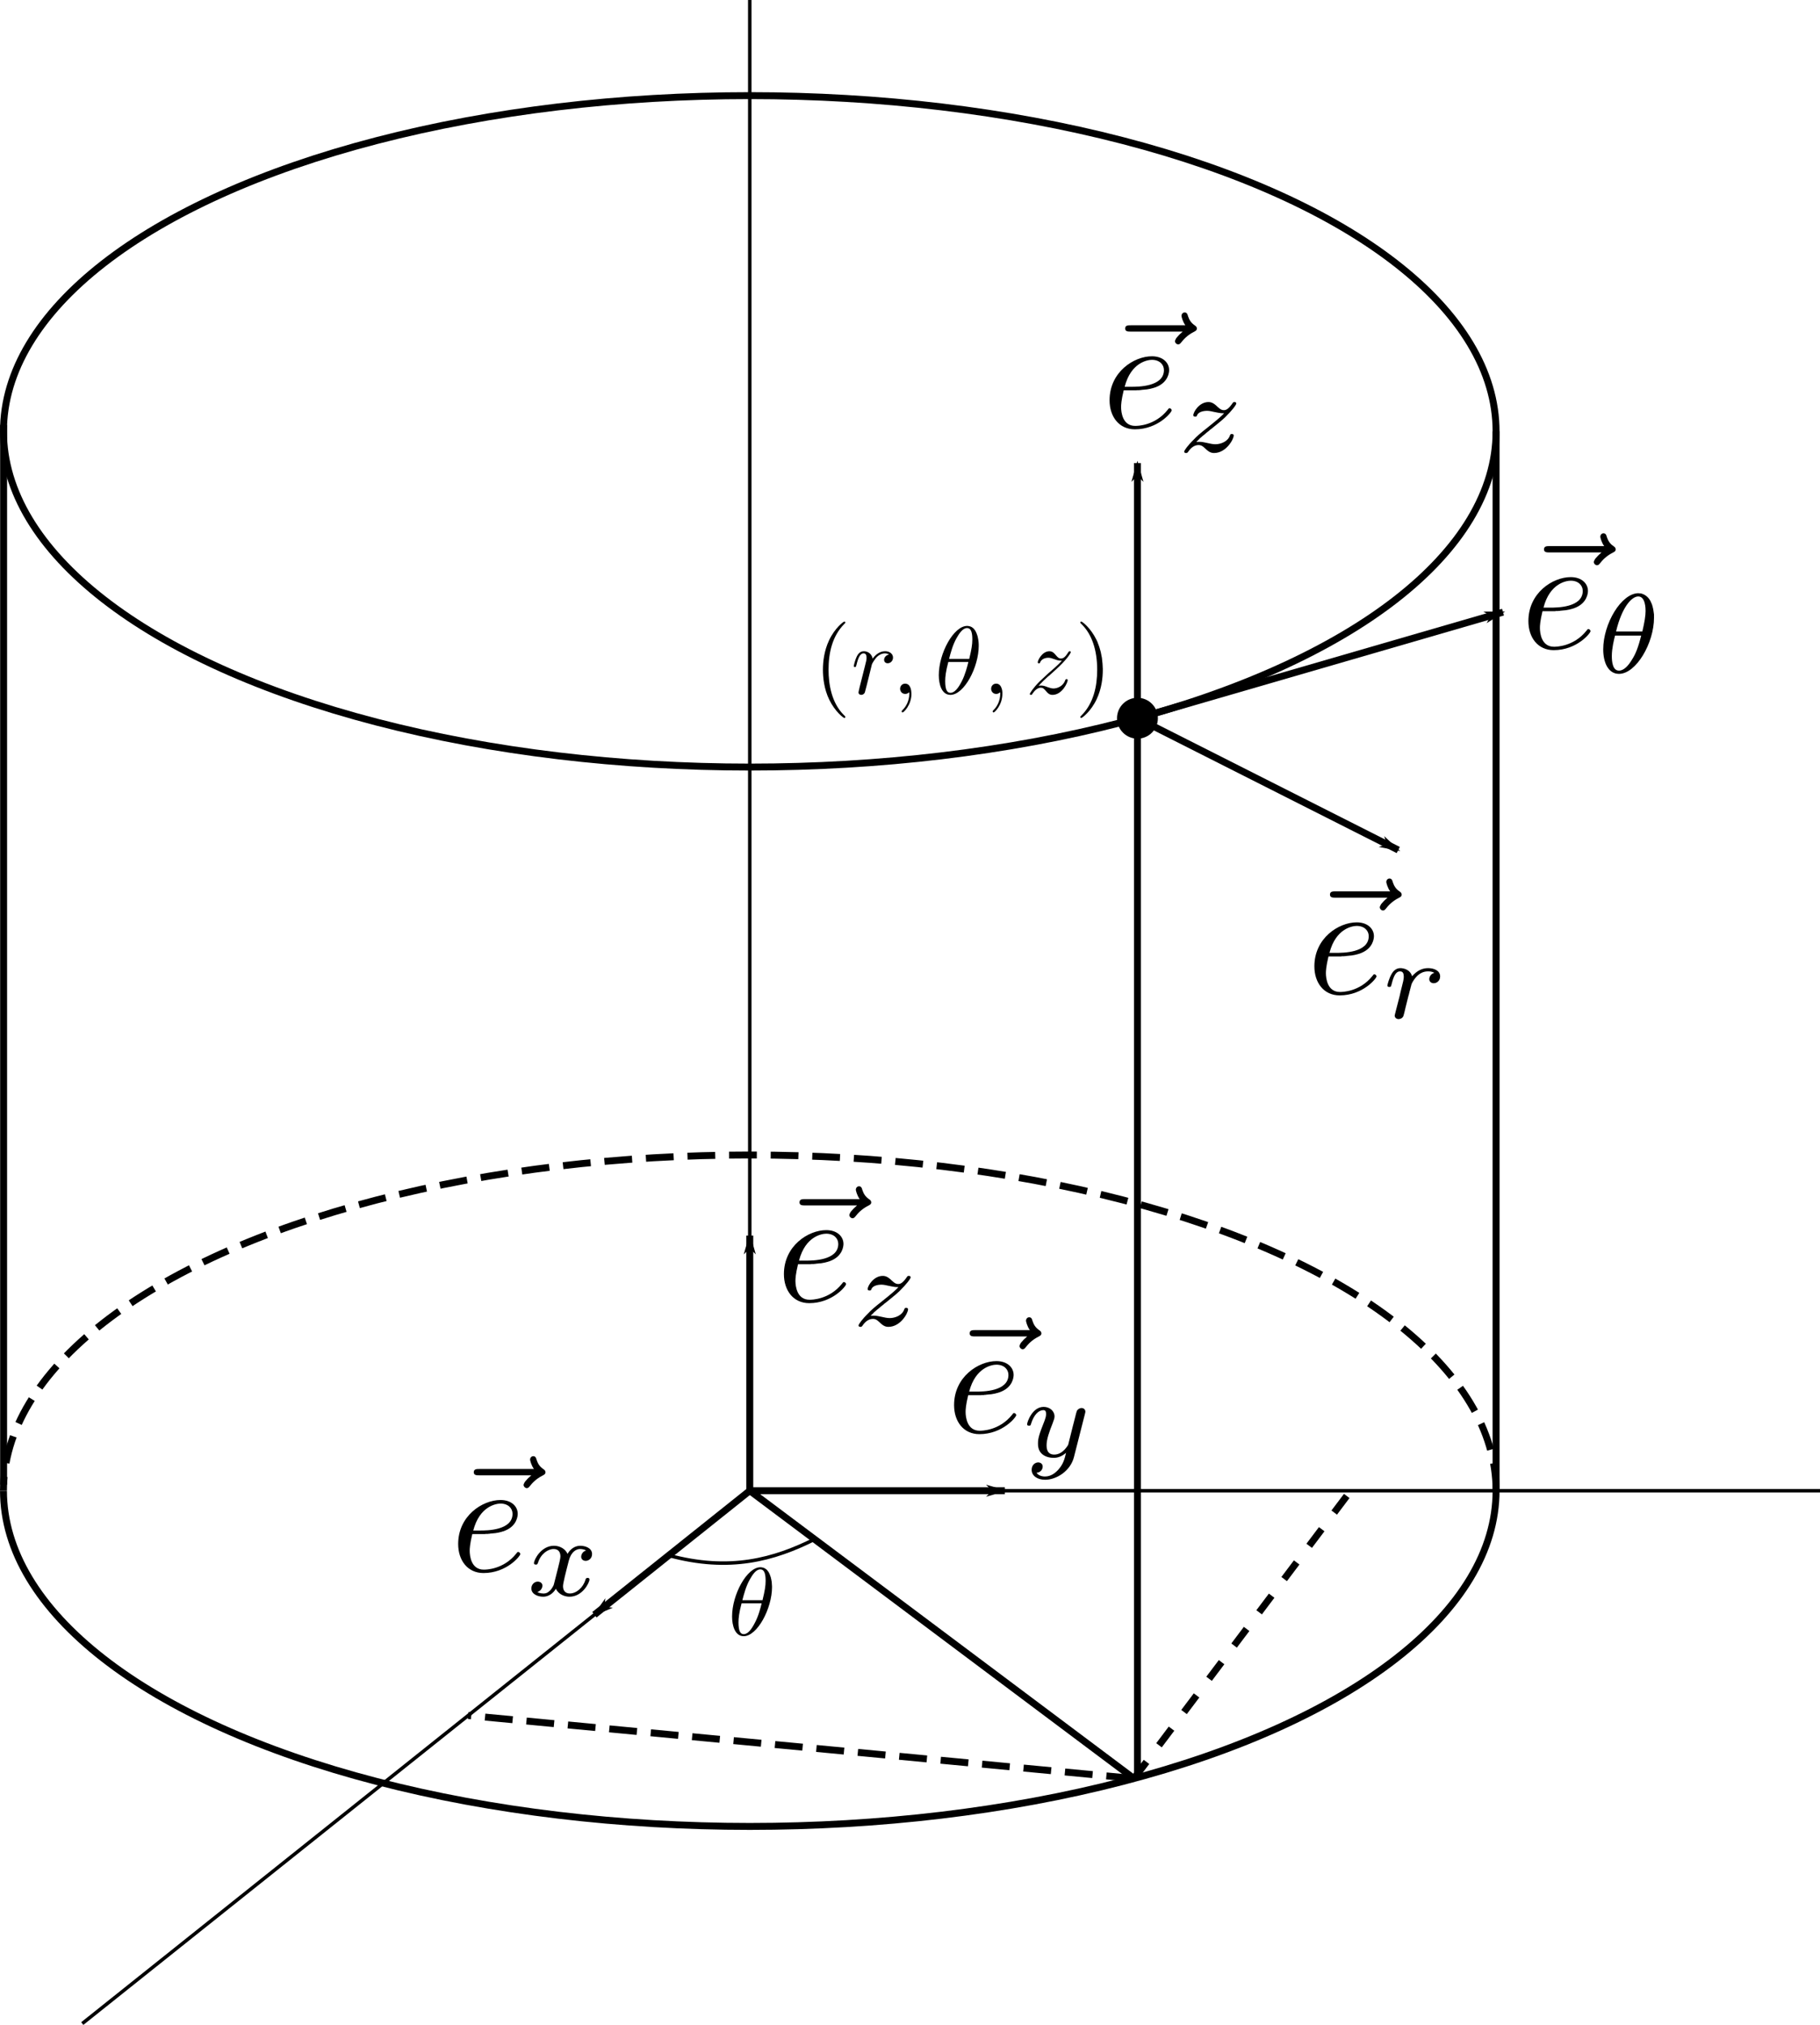 <?xml version="1.0" encoding="UTF-8" standalone="no"?>
<!-- Created with Inkscape (http://www.inkscape.org/) -->

<svg
   xmlns:ns0="http://www.iki.fi/pav/software/textext/"
   xmlns:dc="http://purl.org/dc/elements/1.1/"
   xmlns:cc="http://creativecommons.org/ns#"
   xmlns:rdf="http://www.w3.org/1999/02/22-rdf-syntax-ns#"
   xmlns:svg="http://www.w3.org/2000/svg"
   xmlns="http://www.w3.org/2000/svg"
   xmlns:sodipodi="http://sodipodi.sourceforge.net/DTD/sodipodi-0.dtd"
   xmlns:inkscape="http://www.inkscape.org/namespaces/inkscape"
   width="74.071mm"
   height="82.393mm"
   viewBox="0 0 262.455 291.944"
   id="svg2"
   version="1.1"
   inkscape:version="0.91 r13725"
   sodipodi:docname="cylindrical_coordinates.svg">
  <sodipodi:namedview
     id="base"
     pagecolor="#ffffff"
     bordercolor="#666666"
     borderopacity="1.0"
     inkscape:pageopacity="0.0"
     inkscape:pageshadow="2"
     inkscape:zoom="1.7330239"
     inkscape:cx="317.04969"
     inkscape:cy="150.13155"
     inkscape:document-units="px"
     inkscape:current-layer="layer1"
     showgrid="false"
     inkscape:snap-bbox="true"
     inkscape:bbox-paths="true"
     inkscape:snap-bbox-edge-midpoints="true"
     inkscape:bbox-nodes="true"
     inkscape:snap-bbox-midpoints="true"
     inkscape:object-paths="true"
     inkscape:object-nodes="true"
     inkscape:snap-intersection-paths="true"
     showguides="true"
     inkscape:guide-bbox="true"
     inkscape:snap-object-midpoints="true"
     inkscape:window-width="2560"
     inkscape:window-height="1396"
     inkscape:window-x="0"
     inkscape:window-y="0"
     inkscape:window-maximized="1"
     fit-margin-top="0"
     fit-margin-left="0"
     fit-margin-right="0"
     fit-margin-bottom="0">
    <sodipodi:guide
       position="-0.5,219.236"
       orientation="1,0"
       id="guide4238" />
    <sodipodi:guide
       position="216.743,180.35"
       orientation="1,0"
       id="guide4240" />
  </sodipodi:namedview>
  <defs
     id="defs4">
    <marker
       inkscape:stockid="Arrow1Lend"
       orient="auto"
       refY="0"
       refX="0"
       id="marker4625"
       style="overflow:visible"
       inkscape:isstock="true">
      <path
         id="path4627"
         d="M 0,0 5,-5 -12.5,0 5,5 0,0 Z"
         style="fill:#000000;fill-opacity:1;fill-rule:evenodd;stroke:#000000;stroke-width:1pt;stroke-opacity:1"
         transform="matrix(-0.8,0,0,-0.8,-10,0)"
         inkscape:connector-curvature="0" />
    </marker>
    <marker
       inkscape:stockid="Arrow1Lend"
       orient="auto"
       refY="0"
       refX="0"
       id="marker4595"
       style="overflow:visible"
       inkscape:isstock="true">
      <path
         id="path4597"
         d="M 0,0 5,-5 -12.5,0 5,5 0,0 Z"
         style="fill:#000000;fill-opacity:1;fill-rule:evenodd;stroke:#000000;stroke-width:1pt;stroke-opacity:1"
         transform="matrix(-0.8,0,0,-0.8,-10,0)"
         inkscape:connector-curvature="0" />
    </marker>
    <marker
       inkscape:stockid="Arrow1Lend"
       orient="auto"
       refY="0"
       refX="0"
       id="Arrow1Lend"
       style="overflow:visible"
       inkscape:isstock="true">
      <path
         id="path4320"
         d="M 0,0 5,-5 -12.5,0 5,5 0,0 Z"
         style="fill:#000000;fill-opacity:1;fill-rule:evenodd;stroke:#000000;stroke-width:1pt;stroke-opacity:1"
         transform="matrix(-0.8,0,0,-0.8,-10,0)"
         inkscape:connector-curvature="0" />
    </marker>
    <clipPath
       clipPathUnits="userSpaceOnUse"
       id="clipPath4278">
      <rect
         style="opacity:1;fill:#000000;fill-opacity:1;stroke:#000000;stroke-width:2;stroke-linecap:butt;stroke-miterlimit:4;stroke-dasharray:none;stroke-dashoffset:0;stroke-opacity:1"
         id="rect4280"
         width="277.503"
         height="98.774"
         x="462.935"
         y="864.875" />
    </clipPath>
    <clipPath
       clipPathUnits="userSpaceOnUse"
       id="clipPath4297">
      <rect
         style="opacity:1;fill:none;fill-opacity:1;stroke:#000000;stroke-width:2;stroke-linecap:butt;stroke-miterlimit:4;stroke-dasharray:none;stroke-dashoffset:0;stroke-opacity:1"
         id="rect4299"
         width="277.503"
         height="98.774"
         x="460.065"
         y="963.664" />
    </clipPath>
    <marker
       inkscape:stockid="Arrow1Lend"
       orient="auto"
       refY="0"
       refX="0"
       id="marker4625-4"
       style="overflow:visible"
       inkscape:isstock="true">
      <path
         inkscape:connector-curvature="0"
         id="path4627-0"
         d="M 0,0 5,-5 -12.5,0 5,5 0,0 Z"
         style="fill:#000000;fill-opacity:1;fill-rule:evenodd;stroke:#000000;stroke-width:1pt;stroke-opacity:1"
         transform="matrix(-0.8,0,0,-0.8,-10,0)" />
    </marker>
    <marker
       inkscape:stockid="Arrow1Lend"
       orient="auto"
       refY="0"
       refX="0"
       id="marker4625-4-8"
       style="overflow:visible"
       inkscape:isstock="true">
      <path
         inkscape:connector-curvature="0"
         id="path4627-0-8"
         d="M 0,0 5,-5 -12.5,0 5,5 0,0 Z"
         style="fill:#000000;fill-opacity:1;fill-rule:evenodd;stroke:#000000;stroke-width:1pt;stroke-opacity:1"
         transform="matrix(-0.8,0,0,-0.8,-10,0)" />
    </marker>
    <marker
       inkscape:stockid="Arrow1Lend"
       orient="auto"
       refY="0"
       refX="0"
       id="marker4625-4-6"
       style="overflow:visible"
       inkscape:isstock="true">
      <path
         inkscape:connector-curvature="0"
         id="path4627-0-89"
         d="M 0,0 5,-5 -12.5,0 5,5 0,0 Z"
         style="fill:#000000;fill-opacity:1;fill-rule:evenodd;stroke:#000000;stroke-width:1pt;stroke-opacity:1"
         transform="matrix(-0.8,0,0,-0.8,-10,0)" />
    </marker>
  </defs>
  <g
     inkscape:label="Layer 1"
     inkscape:groupmode="layer"
     id="layer1"
     transform="translate(-490.695,-748.724)">
    <ellipse
       style="opacity:1;fill:none;fill-opacity:1;stroke:#000000;stroke-width:1;stroke-linecap:butt;stroke-miterlimit:4;stroke-dasharray:none;stroke-dashoffset:0;stroke-opacity:1"
       id="path4221"
       cx="598.817"
       cy="810.915"
       rx="107.621"
       ry="48.403" />
    <ellipse
       style="opacity:1;fill:none;fill-opacity:1;stroke:#000000;stroke-width:1;stroke-linecap:butt;stroke-miterlimit:4;stroke-dasharray:none;stroke-dashoffset:0;stroke-opacity:1"
       id="path4221-0"
       cx="598.817"
       cy="963.649"
       rx="107.621"
       ry="48.403"
       clip-path="url(#clipPath4297)" />
    <path
       style="fill:none;fill-rule:evenodd;stroke:#000000;stroke-width:1px;stroke-linecap:butt;stroke-linejoin:miter;stroke-opacity:1"
       d="m 491.215,809.985 0,152.782"
       id="path4242"
       inkscape:connector-curvature="0" />
    <path
       style="fill:none;fill-rule:evenodd;stroke:#000000;stroke-width:1px;stroke-linecap:butt;stroke-linejoin:miter;stroke-opacity:1"
       d="m 706.438,810.915 0,152.734"
       id="path4244"
       inkscape:connector-curvature="0" />
    <ellipse
       style="opacity:1;fill:none;fill-opacity:1;stroke:#000000;stroke-width:1;stroke-linecap:butt;stroke-miterlimit:4;stroke-dasharray:4, 2;stroke-dashoffset:0;stroke-opacity:1"
       id="path4221-0-1"
       cx="598.817"
       cy="963.649"
       rx="107.621"
       ry="48.403"
       clip-path="url(#clipPath4278)" />
    <path
       style="fill:none;fill-rule:evenodd;stroke:#000000;stroke-width:0.5;stroke-linecap:butt;stroke-linejoin:miter;stroke-miterlimit:4;stroke-dasharray:none;stroke-opacity:1"
       d="m 598.817,963.649 154.334,0"
       id="path4305"
       inkscape:connector-curvature="0" />
    <path
       style="fill:none;fill-rule:evenodd;stroke:#000000;stroke-width:0.5;stroke-linecap:butt;stroke-linejoin:miter;stroke-miterlimit:4;stroke-dasharray:none;stroke-opacity:1"
       d="m 598.817,963.649 0,-214.925"
       id="path4307"
       inkscape:connector-curvature="0" />
    <path
       style="fill:none;fill-rule:evenodd;stroke:#000000;stroke-width:0.5;stroke-linecap:butt;stroke-linejoin:miter;stroke-miterlimit:4;stroke-dasharray:none;stroke-opacity:1"
       d="m 598.817,963.649 -96.259,76.824"
       id="path4309"
       inkscape:connector-curvature="0" />
    <path
       style="fill:none;fill-rule:evenodd;stroke:#000000;stroke-width:1px;stroke-linecap:butt;stroke-linejoin:miter;stroke-opacity:1;marker-end:url(#Arrow1Lend)"
       d="m 654.722,852.275 37.61,19.002"
       id="path4311"
       inkscape:connector-curvature="0" />
    <path
       style="fill:none;fill-rule:evenodd;stroke:#000000;stroke-width:1px;stroke-linecap:butt;stroke-linejoin:miter;stroke-opacity:1;marker-end:url(#marker4595)"
       d="M 654.722,852.275 707.438,836.98"
       id="path4593"
       inkscape:connector-curvature="0"
       sodipodi:nodetypes="cc" />
    <path
       style="fill:none;fill-rule:evenodd;stroke:#000000;stroke-width:1px;stroke-linecap:butt;stroke-linejoin:miter;stroke-opacity:1;marker-end:url(#marker4625)"
       d="m 654.722,852.275 0,-36.787"
       id="path4623"
       inkscape:connector-curvature="0" />
    <path
       style="fill:none;fill-rule:evenodd;stroke:#000000;stroke-width:1px;stroke-linecap:butt;stroke-linejoin:miter;stroke-opacity:1"
       d="m 598.817,963.649 55.405,41.496"
       id="path4659"
       inkscape:connector-curvature="0" />
    <path
       style="fill:none;fill-rule:evenodd;stroke:#000000;stroke-width:1px;stroke-linecap:butt;stroke-linejoin:miter;stroke-opacity:1"
       d="m 654.725,1005.008 0,-152.734"
       id="path4661"
       inkscape:connector-curvature="0" />
    <path
       style="fill:none;fill-rule:evenodd;stroke:#000000;stroke-width:1;stroke-linecap:butt;stroke-linejoin:miter;stroke-miterlimit:4;stroke-dasharray:4, 2;stroke-dashoffset:0;stroke-opacity:1"
       d="m 654.222,1005.144 -96.014,-9.086"
       id="path4663"
       inkscape:connector-curvature="0" />
    <path
       style="fill:none;fill-rule:evenodd;stroke:#000000;stroke-width:1;stroke-linecap:butt;stroke-linejoin:miter;stroke-miterlimit:4;stroke-dasharray:3, 3;stroke-dashoffset:0;stroke-opacity:1"
       d="m 654.221,1005.144 31.251,-41.495"
       id="path4665"
       inkscape:connector-curvature="0" />
    <g
       style="font-style:normal;font-variant:normal;font-weight:normal;font-stretch:normal;letter-spacing:normal;word-spacing:normal;text-anchor:start;fill:none;fill-opacity:1;fill-rule:evenodd;stroke:#000000;stroke-linecap:butt;stroke-linejoin:miter;stroke-miterlimit:10.433;stroke-dasharray:none;stroke-dashoffset:0;stroke-opacity:1"
       id="content"
       transform="matrix(2.34,0,0,-2.34,187.174,2496.887)"
       xml:space="preserve"
       stroke-miterlimit="10.433"
       font-style="normal"
       font-variant="normal"
       font-weight="normal"
       font-stretch="normal"
       font-size-adjust="none"
       letter-spacing="normal"
       word-spacing="normal"
       ns0:text="\\(\n\\vec{e}_\\theta\n\\)"
       ns0:preamble="/data/settings/inkscape/textext_preamble.tex"><path
         style="fill:#000000;stroke-width:0"
         inkscape:connector-curvature="0"
         d="m 228.4,713.04 -0.01,-0.02 -0.02,-0.01 -0.01,-0.01 -0.02,-0.02 -0.01,-0.01 -0.02,-0.02 -0.02,-0.02 -0.02,-0.01 -0.02,-0.02 -0.02,-0.02 -0.04,-0.04 -0.04,-0.04 -0.03,-0.04 -0.02,-0.02 -0.02,-0.02 -0.02,-0.02 -0.01,-0.02 -0.02,-0.02 -0.02,-0.02 -0.01,-0.02 -0.01,-0.02 -0.01,-0.02 -0.01,-0.02 -0.01,-0.02 -0.01,-0.02 -0.01,-0.02 0,-0.02 -0.01,-0.01 0,-0.02 c 0,-0.1 0.1,-0.2 0.2,-0.2 0.09,0 0.14,0.07 0.19,0.13 0.12,0.15 0.35,0.43 0.79,0.65 0.07,0.04 0.17,0.08 0.17,0.2 0,0.1 -0.07,0.15 -0.14,0.2 -0.22,0.15 -0.33,0.33 -0.41,0.57 -0.02,0.09 -0.06,0.22 -0.2,0.22 -0.14,0 -0.2,-0.13 -0.2,-0.21 0,-0.05 0.08,-0.37 0.24,-0.58 l -3.36,0 c -0.17,0 -0.35,0 -0.35,-0.2 0,-0.19 0.18,-0.19 0.35,-0.19 z"
         id="path4930" /><path
         style="fill:#000000;stroke-width:0"
         inkscape:connector-curvature="0"
         d="m 225.3,709.42 0.03,0 0.03,0 0.03,0 0.04,0 0.04,0 0.04,0 0.04,0 0.04,0.01 0.05,0 0.04,0 0.05,0 0.05,0.01 0.05,0 0.05,0.01 0.11,0.01 0.1,0.01 0.11,0.01 0.11,0.02 0.11,0.02 0.11,0.03 0.05,0.01 0.05,0.02 0.05,0.01 0.05,0.02 0.05,0.02 0.05,0.02 c 0.69,0.3 0.74,0.88 0.74,1.02 0,0.44 -0.37,0.85 -1.06,0.85 l 0,-0.22 c 0.47,0 0.74,-0.29 0.74,-0.63 0,-1.03 -1.6,-1.03 -2.01,-1.03 l -0.41,0 c 0.39,1.51 1.42,1.66 1.68,1.66 l 0,0.22 c -1.11,0 -2.61,-0.97 -2.61,-2.71 0,-1.01 0.58,-1.79 1.56,-1.79 1.43,0 2.27,1.05 2.27,1.17 0,0.06 -0.07,0.13 -0.13,0.13 -0.05,0 -0.06,-0.02 -0.12,-0.1 -0.79,-0.99 -1.88,-0.99 -2,-0.99 -0.78,0 -0.87,0.84 -0.87,1.16 0,0.12 0.01,0.42 0.16,1.03 z"
         id="path4932" /><path
         style="fill:#000000;stroke-width:0"
         inkscape:connector-curvature="0"
         d="m 231.64,709.02 0,0.07 0,0.06 0,0.07 -0.01,0.07 -0.01,0.07 -0.01,0.07 -0.01,0.06 -0.01,0.07 -0.02,0.07 -0.01,0.06 -0.02,0.06 -0.02,0.07 -0.02,0.06 -0.03,0.05 -0.02,0.06 -0.03,0.06 -0.03,0.05 -0.03,0.05 -0.04,0.05 -0.03,0.04 -0.04,0.04 -0.04,0.04 -0.05,0.04 -0.04,0.03 -0.05,0.03 -0.05,0.03 -0.05,0.02 -0.05,0.02 -0.06,0.02 -0.06,0.01 -0.06,0 -0.06,0.01 -0.01,-0.2 c 0.45,0 0.45,-0.77 0.45,-0.9 0,-0.27 -0.06,-0.68 -0.2,-1.26 l -1.62,0 c 0.36,1.5 0.96,2.16 1.37,2.16 l 0.01,0.2 c -1.05,0 -2.17,-1.87 -2.17,-3.46 0,-0.83 0.32,-1.51 0.97,-1.51 l 0,0.2 c -0.38,0 -0.44,0.52 -0.44,0.9 0,0.46 0.13,1 0.2,1.26 l 1.61,0 c -0.19,-0.76 -0.35,-1.14 -0.56,-1.47 -0.22,-0.37 -0.5,-0.69 -0.81,-0.69 l 0,-0.2 c 1.06,0 2.16,1.9 2.16,3.46 z"
         id="path4934" /></g>    <g
       style="font-style:normal;font-variant:normal;font-weight:normal;font-stretch:normal;letter-spacing:normal;word-spacing:normal;text-anchor:start;fill:none;fill-opacity:1;fill-rule:evenodd;stroke:#000000;stroke-linecap:butt;stroke-linejoin:miter;stroke-miterlimit:10.433;stroke-dasharray:none;stroke-dashoffset:0;stroke-opacity:1"
       ns0:preamble="/data/settings/inkscape/textext_preamble.tex"
       ns0:text="\\(\n\\vec{e}_z\n\\)"
       word-spacing="normal"
       letter-spacing="normal"
       font-size-adjust="none"
       font-stretch="normal"
       font-weight="normal"
       font-variant="normal"
       font-style="normal"
       stroke-miterlimit="10.433"
       xml:space="preserve"
       transform="matrix(2.34,0,0,-2.34,126.777,2465.047)"
       id="g5048"><path
         id="path5050"
         d="m 228.4,713.04 -0.01,-0.02 -0.02,-0.01 -0.01,-0.01 -0.02,-0.02 -0.01,-0.01 -0.02,-0.02 -0.02,-0.02 -0.02,-0.01 -0.02,-0.02 -0.02,-0.02 -0.04,-0.04 -0.04,-0.04 -0.03,-0.04 -0.02,-0.02 -0.02,-0.02 -0.02,-0.02 -0.01,-0.02 -0.02,-0.02 -0.02,-0.02 -0.01,-0.02 -0.01,-0.02 -0.01,-0.02 -0.01,-0.02 -0.01,-0.02 -0.01,-0.02 -0.01,-0.02 0,-0.02 -0.01,-0.01 0,-0.02 c 0,-0.1 0.1,-0.2 0.2,-0.2 0.09,0 0.14,0.07 0.19,0.13 0.12,0.15 0.35,0.43 0.79,0.65 0.07,0.04 0.17,0.08 0.17,0.2 0,0.1 -0.07,0.15 -0.14,0.2 -0.22,0.15 -0.33,0.33 -0.41,0.57 -0.02,0.09 -0.06,0.22 -0.2,0.22 -0.14,0 -0.2,-0.13 -0.2,-0.21 0,-0.05 0.08,-0.37 0.24,-0.58 l -3.36,0 c -0.17,0 -0.35,0 -0.35,-0.2 0,-0.19 0.18,-0.19 0.35,-0.19 z"
         inkscape:connector-curvature="0"
         style="fill:#000000;stroke-width:0" /><path
         id="path5052"
         d="m 225.3,709.42 0.03,0 0.03,0 0.03,0 0.04,0 0.04,0 0.04,0 0.04,0 0.04,0.01 0.05,0 0.04,0 0.05,0 0.05,0.01 0.05,0 0.05,0.01 0.11,0.01 0.1,0.01 0.11,0.01 0.11,0.02 0.11,0.02 0.11,0.03 0.05,0.01 0.05,0.02 0.05,0.01 0.05,0.02 0.05,0.02 0.05,0.02 c 0.69,0.3 0.74,0.88 0.74,1.02 0,0.44 -0.37,0.85 -1.06,0.85 l 0,-0.22 c 0.47,0 0.74,-0.29 0.74,-0.63 0,-1.03 -1.6,-1.03 -2.01,-1.03 l -0.41,0 c 0.39,1.51 1.42,1.66 1.68,1.66 l 0,0.22 c -1.11,0 -2.61,-0.97 -2.61,-2.71 0,-1.01 0.58,-1.79 1.56,-1.79 1.43,0 2.27,1.05 2.27,1.17 0,0.06 -0.07,0.13 -0.13,0.13 -0.05,0 -0.06,-0.02 -0.12,-0.1 -0.79,-0.99 -1.88,-0.99 -2,-0.99 -0.78,0 -0.87,0.84 -0.87,1.16 0,0.12 0.01,0.42 0.16,1.03 z"
         inkscape:connector-curvature="0"
         style="fill:#000000;stroke-width:0" /><path
         id="path5054"
         d="m 229.25,706.24 0.03,0.04 0.03,0.03 0.04,0.03 0.03,0.04 0.04,0.03 0.01,0.02 0.02,0.02 0.02,0.02 0.03,0.02 0.02,0.02 0.02,0.02 0.03,0.02 0.02,0.02 0.03,0.03 0.03,0.02 0.03,0.03 0.03,0.02 0.04,0.03 0.03,0.03 0.04,0.03 0.04,0.04 0.04,0.03 0.05,0.04 0.04,0.03 0.05,0.04 0.05,0.05 0.06,0.04 c 0.14,0.12 0.67,0.53 0.87,0.73 0.43,0.42 0.69,0.77 0.69,0.85 0,0.09 -0.09,0.09 -0.11,0.09 -0.07,0 -0.09,-0.02 -0.12,-0.07 -0.22,-0.32 -0.37,-0.43 -0.53,-0.43 -0.09,0 -0.19,0.01 -0.4,0.21 -0.24,0.24 -0.4,0.29 -0.56,0.29 -0.56,0 -0.93,-0.61 -0.93,-0.82 0,-0.06 0.07,-0.08 0.12,-0.08 0.08,0 0.09,0.02 0.12,0.1 0.11,0.24 0.5,0.26 0.61,0.26 0.16,0 0.34,-0.05 0.44,-0.07 0.39,-0.08 0.43,-0.08 0.61,-0.08 -0.18,-0.19 -0.31,-0.31 -0.97,-0.84 -0.55,-0.43 -0.74,-0.61 -0.87,-0.75 -0.42,-0.41 -0.62,-0.71 -0.62,-0.77 0,-0.09 0.09,-0.09 0.12,-0.09 0.07,0 0.08,0.02 0.12,0.07 0.18,0.27 0.4,0.42 0.64,0.42 0.08,0 0.19,0 0.38,-0.18 0.21,-0.2 0.35,-0.31 0.58,-0.31 0.74,0 1.21,0.84 1.21,1.08 0,0.08 -0.07,0.09 -0.12,0.09 -0.08,0 -0.09,-0.03 -0.12,-0.11 -0.13,-0.35 -0.55,-0.52 -0.89,-0.52 -0.16,0 -0.33,0.04 -0.51,0.08 -0.32,0.07 -0.38,0.07 -0.5,0.07 -0.02,0 -0.12,0 -0.16,-0.01 z"
         inkscape:connector-curvature="0"
         style="fill:#000000;stroke-width:0" /></g>    <g
       id="g5140"
       transform="matrix(2.34,0,0,-2.34,156.311,2546.662)"
       xml:space="preserve"
       stroke-miterlimit="10.433"
       font-style="normal"
       font-variant="normal"
       font-weight="normal"
       font-stretch="normal"
       font-size-adjust="none"
       letter-spacing="normal"
       word-spacing="normal"
       ns0:text="\\(\n\\vec{e}_r\n\\)"
       ns0:preamble="/data/settings/inkscape/textext_preamble.tex"
       style="font-style:normal;font-variant:normal;font-weight:normal;font-stretch:normal;letter-spacing:normal;word-spacing:normal;text-anchor:start;fill:none;fill-opacity:1;fill-rule:evenodd;stroke:#000000;stroke-linecap:butt;stroke-linejoin:miter;stroke-miterlimit:10.433;stroke-dasharray:none;stroke-dashoffset:0;stroke-opacity:1"><path
         d="m 228.4,713.04 -0.01,-0.02 -0.02,-0.01 -0.01,-0.01 -0.02,-0.02 -0.01,-0.01 -0.02,-0.02 -0.02,-0.02 -0.02,-0.01 -0.02,-0.02 -0.02,-0.02 -0.04,-0.04 -0.04,-0.04 -0.03,-0.04 -0.02,-0.02 -0.02,-0.02 -0.02,-0.02 -0.01,-0.02 -0.02,-0.02 -0.02,-0.02 -0.01,-0.02 -0.01,-0.02 -0.01,-0.02 -0.01,-0.02 -0.01,-0.02 -0.01,-0.02 -0.01,-0.02 0,-0.02 -0.01,-0.01 0,-0.02 c 0,-0.1 0.1,-0.2 0.2,-0.2 0.09,0 0.14,0.07 0.19,0.13 0.12,0.15 0.35,0.43 0.79,0.65 0.07,0.04 0.17,0.08 0.17,0.2 0,0.1 -0.07,0.15 -0.14,0.2 -0.22,0.15 -0.33,0.33 -0.41,0.57 -0.02,0.09 -0.06,0.22 -0.2,0.22 -0.14,0 -0.2,-0.13 -0.2,-0.21 0,-0.05 0.08,-0.37 0.24,-0.58 l -3.36,0 c -0.17,0 -0.35,0 -0.35,-0.2 0,-0.19 0.18,-0.19 0.35,-0.19 z"
         id="path5142"
         inkscape:connector-curvature="0"
         style="fill:#000000;stroke-width:0" /><path
         d="m 225.3,709.42 0.03,0 0.03,0 0.03,0 0.04,0 0.04,0 0.04,0 0.04,0 0.04,0.01 0.05,0 0.04,0 0.05,0 0.05,0.01 0.05,0 0.05,0.01 0.11,0.01 0.1,0.01 0.11,0.01 0.11,0.02 0.11,0.02 0.11,0.03 0.05,0.01 0.05,0.02 0.05,0.01 0.05,0.02 0.05,0.02 0.05,0.02 c 0.69,0.3 0.74,0.88 0.74,1.02 0,0.44 -0.37,0.85 -1.06,0.85 l 0,-0.22 c 0.47,0 0.74,-0.29 0.74,-0.63 0,-1.03 -1.6,-1.03 -2.01,-1.03 l -0.41,0 c 0.39,1.51 1.42,1.66 1.68,1.66 l 0,0.22 c -1.11,0 -2.61,-0.97 -2.61,-2.71 0,-1.01 0.58,-1.79 1.56,-1.79 1.43,0 2.27,1.05 2.27,1.17 0,0.06 -0.07,0.13 -0.13,0.13 -0.05,0 -0.06,-0.02 -0.12,-0.1 -0.79,-0.99 -1.88,-0.99 -2,-0.99 -0.78,0 -0.87,0.84 -0.87,1.16 0,0.12 0.01,0.42 0.16,1.03 z"
         id="path5144"
         inkscape:connector-curvature="0"
         style="fill:#000000;stroke-width:0" /><path
         d="m 229.71,707.04 0,0 0.01,0 0,0.01 0,0 0,0.01 0,0 0,0.01 0,0.01 0.01,0 0,0.01 0,0.01 0,0.01 0,0.01 0.01,0.01 0,0.03 0.01,0.02 0.01,0.03 0,0.03 0.01,0.03 0.01,0.03 0.01,0.03 0.01,0.06 0.02,0.06 0.01,0.03 0,0.03 0.01,0.03 0.01,0.03 0.01,0.02 0,0.03 0.01,0.02 0,0.01 0,0.01 0.01,0.01 0,0.01 0,0.01 0,0.01 0.01,0.01 0,0 0,0.01 0,0 0,0.01 0,0 0.01,0.01 0,0 c 0.01,0.05 0.21,0.4 0.44,0.57 0.07,0.05 0.26,0.19 0.56,0.19 0.07,0 0.25,0 0.39,-0.09 -0.23,-0.07 -0.31,-0.26 -0.31,-0.39 0,-0.15 0.12,-0.25 0.28,-0.25 0.16,0 0.39,0.13 0.39,0.42 0,0.36 -0.38,0.51 -0.74,0.51 -0.36,0 -0.68,-0.15 -0.99,-0.5 -0.12,0.43 -0.55,0.5 -0.72,0.5 -0.25,0 -0.43,-0.16 -0.54,-0.36 -0.16,-0.27 -0.26,-0.67 -0.26,-0.71 0,-0.09 0.1,-0.09 0.12,-0.09 0.1,0 0.1,0.02 0.15,0.21 0.11,0.43 0.24,0.75 0.51,0.75 0.19,0 0.23,-0.15 0.23,-0.34 0,-0.13 -0.06,-0.39 -0.11,-0.57 -0.05,-0.19 -0.12,-0.48 -0.15,-0.63 l -0.23,-0.89 c -0.02,-0.09 -0.07,-0.27 -0.07,-0.29 0,-0.15 0.13,-0.22 0.24,-0.22 0.11,0 0.25,0.06 0.3,0.2 0.02,0.04 0.09,0.35 0.13,0.52 z"
         id="path5146"
         inkscape:connector-curvature="0"
         style="fill:#000000;stroke-width:0" /></g>    <circle
       r="2.448"
       cy="852.275"
       cx="654.722"
       id="path5191"
       style="opacity:1;fill:#000000;fill-opacity:1;stroke:#000000;stroke-width:1;stroke-linecap:butt;stroke-miterlimit:4;stroke-dasharray:none;stroke-dashoffset:0;stroke-opacity:1" />
    <g
       style="font-style:normal;font-variant:normal;font-weight:normal;font-stretch:normal;letter-spacing:normal;word-spacing:normal;text-anchor:start;fill:none;fill-opacity:1;fill-rule:evenodd;stroke:#000000;stroke-linecap:butt;stroke-linejoin:miter;stroke-miterlimit:10.433;stroke-dasharray:none;stroke-dashoffset:0;stroke-opacity:1"
       ns0:preamble="/data/settings/inkscape/textext_preamble.tex"
       ns0:text="\\(\n(r, \\theta, z)\n\\)"
       word-spacing="normal"
       letter-spacing="normal"
       font-size-adjust="none"
       font-stretch="normal"
       font-weight="normal"
       font-variant="normal"
       font-style="normal"
       stroke-miterlimit="10.433"
       xml:space="preserve"
       transform="matrix(1.398,0,0,-1.398,295.626,1837.323)"
       id="g5335"><path
         id="path5337"
         d="m 226.73,704.74 0,0.01 0,0 0,0 0,0.01 0,0 0,0 0,0.01 0,0 0,0 -0.01,0.01 0,0 0,0.01 0,0 -0.01,0.01 0,0 -0.01,0.01 0,0.01 -0.01,0 0,0.01 -0.01,0 0,0.01 0,0 -0.01,0 0,0.01 0,0 -0.01,0.01 0,0 -0.01,0.01 0,0 -0.01,0.01 0,0 -0.01,0.01 0,0.01 -0.01,0 -0.01,0.01 0,0.01 -0.01,0 -0.01,0.01 0,0.01 -0.01,0 -0.01,0.01 -0.01,0.01 c -1.24,1.25 -1.56,3.13 -1.56,4.65 0,1.73 0.38,3.46 1.6,4.7 0.13,0.12 0.13,0.14 0.13,0.17 0,0.07 -0.04,0.1 -0.1,0.1 -0.1,0 -0.99,-0.68 -1.58,-1.94 -0.51,-1.09 -0.63,-2.2 -0.63,-3.03 0,-0.78 0.11,-1.98 0.66,-3.1 0.6,-1.22 1.45,-1.87 1.55,-1.87 0.06,0 0.1,0.03 0.1,0.1 z"
         inkscape:connector-curvature="0"
         style="fill:#000000;stroke-width:0" /><path
         id="path5339"
         d="m 228.18,707.71 0,-0.01 0,-0.02 -0.01,-0.01 0,-0.02 -0.01,-0.03 0,-0.03 -0.01,-0.03 -0.01,-0.04 -0.01,-0.03 0,-0.03 -0.01,-0.01 0,-0.02 0,-0.01 -0.01,-0.02 0,-0.01 0,-0.01 0,-0.02 -0.01,-0.01 0,-0.01 0,-0.01 0,-0.01 0,-0.01 0,-0.01 -0.01,0 0,-0.01 0,-0.01 c 0,-0.18 0.14,-0.26 0.29,-0.26 0.12,0 0.3,0.07 0.37,0.27 0.02,0.04 0.36,1.39 0.4,1.57 0.08,0.33 0.26,1.03 0.32,1.3 0.04,0.12 0.32,0.59 0.56,0.81 0.08,0.07 0.37,0.33 0.8,0.33 0.26,0 0.41,-0.12 0.41,-0.12 -0.29,-0.05 -0.51,-0.29 -0.51,-0.55 0,-0.16 0.11,-0.35 0.37,-0.35 0.28,0 0.55,0.23 0.55,0.59 0,0.35 -0.31,0.65 -0.82,0.65 -0.65,0 -1.09,-0.49 -1.28,-0.77 -0.08,0.45 -0.44,0.77 -0.91,0.77 -0.46,0 -0.65,-0.39 -0.74,-0.57 -0.17,-0.34 -0.3,-0.93 -0.3,-0.96 0,-0.1 0.1,-0.1 0.11,-0.1 0.11,0 0.11,0.01 0.17,0.22 0.17,0.71 0.37,1.19 0.73,1.19 0.17,0 0.31,-0.08 0.31,-0.46 0,-0.21 -0.03,-0.32 -0.16,-0.83 z"
         inkscape:connector-curvature="0"
         style="fill:#000000;stroke-width:0" /><path
         id="path5341"
         d="m 233.55,707.14 0,0.06 -0.01,0.05 0,0.06 -0.01,0.06 0,0.05 -0.01,0.05 -0.01,0.06 -0.01,0.04 -0.01,0.05 -0.01,0.05 -0.02,0.04 -0.01,0.04 -0.02,0.04 -0.02,0.04 -0.02,0.04 -0.02,0.03 -0.02,0.04 -0.02,0.03 -0.02,0.02 -0.03,0.03 -0.02,0.03 -0.03,0.02 -0.03,0.02 -0.03,0.02 -0.03,0.01 -0.03,0.02 -0.03,0.01 -0.03,0.01 -0.04,0.01 -0.03,0 -0.04,0.01 -0.03,0 c -0.33,0 -0.53,-0.25 -0.53,-0.53 0,-0.27 0.2,-0.53 0.53,-0.53 0.12,0 0.25,0.04 0.35,0.13 0.03,0.02 0.04,0.03 0.05,0.03 0.01,0 0.02,-0.01 0.02,-0.14 0,-0.74 -0.35,-1.34 -0.68,-1.66 -0.11,-0.11 -0.11,-0.13 -0.11,-0.16 0,-0.07 0.05,-0.11 0.1,-0.11 0.11,0 0.91,0.76 0.91,1.93 z"
         inkscape:connector-curvature="0"
         style="fill:#000000;stroke-width:0" /><path
         id="path5343"
         d="m 240.49,712.09 0,0.07 0,0.06 0,0.07 -0.01,0.08 0,0.07 -0.01,0.08 -0.01,0.08 -0.01,0.09 -0.02,0.08 -0.01,0.08 -0.02,0.09 -0.02,0.08 -0.02,0.09 -0.03,0.08 -0.03,0.08 -0.03,0.09 -0.03,0.07 -0.04,0.08 -0.04,0.08 -0.04,0.07 -0.05,0.06 -0.05,0.07 -0.05,0.06 -0.06,0.05 -0.06,0.05 -0.03,0.02 -0.04,0.03 -0.03,0.02 -0.04,0.01 -0.03,0.02 -0.04,0.02 -0.04,0.01 -0.04,0.01 -0.04,0.01 -0.04,0.01 -0.05,0.01 -0.04,0 -0.05,0.01 -0.05,0 -0.01,-0.22 c 0.49,0 0.55,-0.64 0.55,-1.2 0,-0.49 -0.08,-1 -0.32,-1.98 l -2.08,0 c 0.17,0.64 0.37,1.43 0.77,2.14 0.27,0.48 0.64,1.04 1.08,1.04 l 0.01,0.22 c -1.38,0 -2.92,-2.8 -2.92,-5.08 0,-0.93 0.29,-2.03 1.2,-2.03 l 0,0.21 c -0.33,0 -0.54,0.29 -0.54,1.22 0,0.41 0.06,0.99 0.32,1.96 l 2.07,0 c -0.11,-0.45 -0.32,-1.3 -0.69,-2.01 -0.35,-0.68 -0.73,-1.17 -1.16,-1.17 l 0,-0.21 c 1.41,0 2.92,2.85 2.92,5.07 z"
         inkscape:connector-curvature="0"
         style="fill:#000000;stroke-width:0" /><path
         id="path5345"
         d="m 242.93,707.14 0,0.06 0,0.05 0,0.06 -0.01,0.06 0,0.05 -0.01,0.05 -0.01,0.06 -0.01,0.04 -0.01,0.05 -0.02,0.05 -0.01,0.04 -0.02,0.04 -0.01,0.04 -0.02,0.04 -0.02,0.04 -0.02,0.03 -0.02,0.04 -0.02,0.03 -0.03,0.02 -0.02,0.03 -0.03,0.03 -0.02,0.02 -0.03,0.02 -0.03,0.02 -0.03,0.01 -0.03,0.02 -0.03,0.01 -0.04,0.01 -0.03,0.01 -0.03,0 -0.04,0.01 -0.04,0 c -0.32,0 -0.52,-0.25 -0.52,-0.53 0,-0.27 0.2,-0.53 0.52,-0.53 0.12,0 0.25,0.04 0.35,0.13 0.03,0.02 0.04,0.03 0.05,0.03 0.01,0 0.02,-0.01 0.02,-0.14 0,-0.74 -0.34,-1.34 -0.67,-1.66 -0.11,-0.11 -0.11,-0.13 -0.11,-0.16 0,-0.07 0.05,-0.11 0.1,-0.11 0.1,0 0.9,0.76 0.9,1.93 z"
         inkscape:connector-curvature="0"
         style="fill:#000000;stroke-width:0" /><path
         id="path5347"
         d="m 246.66,707.95 0.05,0.05 0.05,0.05 0.04,0.05 0.05,0.05 0.04,0.05 0.05,0.04 0.04,0.04 0.04,0.05 0.04,0.04 0.04,0.04 0.04,0.03 0.03,0.04 0.04,0.04 0.04,0.03 0.07,0.07 0.07,0.06 0.06,0.06 0.07,0.06 0.06,0.06 0.13,0.11 0.07,0.05 0.06,0.06 c 0,0.01 0.62,0.54 0.98,0.9 0.95,0.92 1.17,1.4 1.17,1.44 0,0.1 -0.09,0.1 -0.11,0.1 -0.07,0 -0.1,-0.02 -0.15,-0.11 -0.3,-0.48 -0.51,-0.64 -0.75,-0.64 -0.24,0 -0.36,0.15 -0.51,0.32 -0.19,0.23 -0.36,0.43 -0.69,0.43 -0.74,0 -1.2,-0.93 -1.2,-1.14 0,-0.05 0.03,-0.11 0.12,-0.11 0.09,0 0.11,0.05 0.13,0.11 0.19,0.46 0.76,0.47 0.84,0.47 0.21,0 0.4,-0.07 0.63,-0.15 0.4,-0.15 0.51,-0.15 0.77,-0.15 -0.36,-0.43 -1.2,-1.14 -1.39,-1.3 l -0.89,-0.83 c -0.68,-0.67 -1.03,-1.24 -1.03,-1.31 0,-0.09 0.1,-0.09 0.12,-0.09 0.08,0 0.1,0.02 0.16,0.13 0.23,0.34 0.53,0.61 0.85,0.61 0.23,0 0.32,-0.09 0.57,-0.38 0.17,-0.21 0.35,-0.36 0.64,-0.36 0.99,0 1.57,1.26 1.57,1.53 0,0.04 -0.04,0.1 -0.12,0.1 -0.09,0 -0.11,-0.06 -0.14,-0.13 -0.23,-0.65 -0.87,-0.84 -1.2,-0.84 -0.2,0 -0.38,0.06 -0.59,0.13 -0.33,0.13 -0.49,0.17 -0.69,0.17 -0.02,0 -0.18,0 -0.27,-0.03 z"
         inkscape:connector-curvature="0"
         style="fill:#000000;stroke-width:0" /><path
         id="path5349"
         d="m 253.29,709.61 0,0.07 0,0.08 -0.01,0.08 0,0.08 -0.01,0.17 -0.01,0.17 -0.02,0.18 -0.02,0.19 -0.02,0.2 -0.04,0.2 -0.04,0.2 -0.04,0.21 -0.06,0.21 -0.06,0.21 -0.07,0.21 -0.08,0.21 -0.04,0.11 -0.04,0.11 -0.05,0.1 -0.05,0.11 c -0.6,1.22 -1.46,1.87 -1.56,1.87 -0.06,0 -0.1,-0.04 -0.1,-0.1 0,-0.03 0,-0.05 0.19,-0.23 0.98,-0.99 1.55,-2.57 1.55,-4.64 0,-1.7 -0.37,-3.45 -1.61,-4.7 -0.13,-0.12 -0.13,-0.14 -0.13,-0.17 0,-0.06 0.04,-0.1 0.1,-0.1 0.1,0 1,0.68 1.59,1.94 0.51,1.09 0.63,2.19 0.63,3.03 z"
         inkscape:connector-curvature="0"
         style="fill:#000000;stroke-width:0" /></g>    <path
       style="fill:none;fill-rule:evenodd;stroke:#000000;stroke-width:1px;stroke-linecap:butt;stroke-linejoin:miter;stroke-opacity:1;marker-end:url(#marker4625-4)"
       d="m 598.817,963.649 0,-36.787"
       id="path4623-2"
       inkscape:connector-curvature="0" />
    <path
       style="fill:none;fill-rule:evenodd;stroke:#000000;stroke-width:1px;stroke-linecap:butt;stroke-linejoin:miter;stroke-opacity:1;marker-end:url(#marker4625-4-8)"
       d="m 598.817,963.649 36.787,0"
       id="path4623-2-0"
       inkscape:connector-curvature="0" />
    <path
       style="fill:none;fill-rule:evenodd;stroke:#000000;stroke-width:1px;stroke-linecap:butt;stroke-linejoin:miter;stroke-opacity:1;marker-end:url(#marker4625-4-6)"
       d="m 598.817,963.649 -22.403,17.88"
       id="path4623-2-3"
       inkscape:connector-curvature="0"
       sodipodi:nodetypes="cc" />
    <g
       style="font-style:normal;font-variant:normal;font-weight:normal;font-stretch:normal;letter-spacing:normal;word-spacing:normal;text-anchor:start;fill:none;fill-opacity:1;fill-rule:evenodd;stroke:#000000;stroke-linecap:butt;stroke-linejoin:miter;stroke-miterlimit:10.433;stroke-dasharray:none;stroke-dashoffset:0;stroke-opacity:1"
       ns0:preamble="/data/settings/inkscape/textext_preamble.tex"
       ns0:text="\\(\n\\vec{e}_z\n\\)"
       word-spacing="normal"
       letter-spacing="normal"
       font-size-adjust="none"
       font-stretch="normal"
       font-weight="normal"
       font-variant="normal"
       font-style="normal"
       stroke-miterlimit="10.433"
       xml:space="preserve"
       transform="matrix(2.34,0,0,-2.34,79.815,2591.034)"
       id="g5048-1"><path
         style="fill:#000000;stroke-width:0"
         inkscape:connector-curvature="0"
         id="path5050-2"
         d="m 228.4,713.04 -0.01,-0.02 -0.02,-0.01 -0.01,-0.01 -0.02,-0.02 -0.01,-0.01 -0.02,-0.02 -0.02,-0.02 -0.02,-0.01 -0.02,-0.02 -0.02,-0.02 -0.04,-0.04 -0.04,-0.04 -0.03,-0.04 -0.02,-0.02 -0.02,-0.02 -0.02,-0.02 -0.01,-0.02 -0.02,-0.02 -0.02,-0.02 -0.01,-0.02 -0.01,-0.02 -0.01,-0.02 -0.01,-0.02 -0.01,-0.02 -0.01,-0.02 -0.01,-0.02 0,-0.02 -0.01,-0.01 0,-0.02 c 0,-0.1 0.1,-0.2 0.2,-0.2 0.09,0 0.14,0.07 0.19,0.13 0.12,0.15 0.35,0.43 0.79,0.65 0.07,0.04 0.17,0.08 0.17,0.2 0,0.1 -0.07,0.15 -0.14,0.2 -0.22,0.15 -0.33,0.33 -0.41,0.57 -0.02,0.09 -0.06,0.22 -0.2,0.22 -0.14,0 -0.2,-0.13 -0.2,-0.21 0,-0.05 0.08,-0.37 0.24,-0.58 l -3.36,0 c -0.17,0 -0.35,0 -0.35,-0.2 0,-0.19 0.18,-0.19 0.35,-0.19 z" /><path
         style="fill:#000000;stroke-width:0"
         inkscape:connector-curvature="0"
         id="path5052-9"
         d="m 225.3,709.42 0.03,0 0.03,0 0.03,0 0.04,0 0.04,0 0.04,0 0.04,0 0.04,0.01 0.05,0 0.04,0 0.05,0 0.05,0.01 0.05,0 0.05,0.01 0.11,0.01 0.1,0.01 0.11,0.01 0.11,0.02 0.11,0.02 0.11,0.03 0.05,0.01 0.05,0.02 0.05,0.01 0.05,0.02 0.05,0.02 0.05,0.02 c 0.69,0.3 0.74,0.88 0.74,1.02 0,0.44 -0.37,0.85 -1.06,0.85 l 0,-0.22 c 0.47,0 0.74,-0.29 0.74,-0.63 0,-1.03 -1.6,-1.03 -2.01,-1.03 l -0.41,0 c 0.39,1.51 1.42,1.66 1.68,1.66 l 0,0.22 c -1.11,0 -2.61,-0.97 -2.61,-2.71 0,-1.01 0.58,-1.79 1.56,-1.79 1.43,0 2.27,1.05 2.27,1.17 0,0.06 -0.07,0.13 -0.13,0.13 -0.05,0 -0.06,-0.02 -0.12,-0.1 -0.79,-0.99 -1.88,-0.99 -2,-0.99 -0.78,0 -0.87,0.84 -0.87,1.16 0,0.12 0.01,0.42 0.16,1.03 z" /><path
         style="fill:#000000;stroke-width:0"
         inkscape:connector-curvature="0"
         id="path5054-8"
         d="m 229.25,706.24 0.03,0.04 0.03,0.03 0.04,0.03 0.03,0.04 0.04,0.03 0.01,0.02 0.02,0.02 0.02,0.02 0.03,0.02 0.02,0.02 0.02,0.02 0.03,0.02 0.02,0.02 0.03,0.03 0.03,0.02 0.03,0.03 0.03,0.02 0.04,0.03 0.03,0.03 0.04,0.03 0.04,0.04 0.04,0.03 0.05,0.04 0.04,0.03 0.05,0.04 0.05,0.05 0.06,0.04 c 0.14,0.12 0.67,0.53 0.87,0.73 0.43,0.42 0.69,0.77 0.69,0.85 0,0.09 -0.09,0.09 -0.11,0.09 -0.07,0 -0.09,-0.02 -0.12,-0.07 -0.22,-0.32 -0.37,-0.43 -0.53,-0.43 -0.09,0 -0.19,0.01 -0.4,0.21 -0.24,0.24 -0.4,0.29 -0.56,0.29 -0.56,0 -0.93,-0.61 -0.93,-0.82 0,-0.06 0.07,-0.08 0.12,-0.08 0.08,0 0.09,0.02 0.12,0.1 0.11,0.24 0.5,0.26 0.61,0.26 0.16,0 0.34,-0.05 0.44,-0.07 0.39,-0.08 0.43,-0.08 0.61,-0.08 -0.18,-0.19 -0.31,-0.31 -0.97,-0.84 -0.55,-0.43 -0.74,-0.61 -0.87,-0.75 -0.42,-0.41 -0.62,-0.71 -0.62,-0.77 0,-0.09 0.09,-0.09 0.12,-0.09 0.07,0 0.08,0.02 0.12,0.07 0.18,0.27 0.4,0.42 0.64,0.42 0.08,0 0.19,0 0.38,-0.18 0.21,-0.2 0.35,-0.31 0.58,-0.31 0.74,0 1.21,0.84 1.21,1.08 0,0.08 -0.07,0.09 -0.12,0.09 -0.08,0 -0.09,-0.03 -0.12,-0.11 -0.13,-0.35 -0.55,-0.52 -0.89,-0.52 -0.16,0 -0.33,0.04 -0.51,0.08 -0.32,0.07 -0.38,0.07 -0.5,0.07 -0.02,0 -0.12,0 -0.16,-0.01 z" /></g>    <g
       style="font-style:normal;font-variant:normal;font-weight:normal;font-stretch:normal;letter-spacing:normal;word-spacing:normal;text-anchor:start;fill:none;fill-opacity:1;fill-rule:evenodd;stroke:#000000;stroke-linecap:butt;stroke-linejoin:miter;stroke-miterlimit:10.433;stroke-dasharray:none;stroke-dashoffset:0;stroke-opacity:1"
       ns0:preamble="/data/settings/inkscape/textext_preamble.tex"
       ns0:text="\\(\n\\vec{e}_y\n\\)"
       word-spacing="normal"
       letter-spacing="normal"
       font-size-adjust="none"
       font-stretch="normal"
       font-weight="normal"
       font-variant="normal"
       font-style="normal"
       stroke-miterlimit="10.433"
       xml:space="preserve"
       transform="matrix(2.34,0,0,-2.34,104.354,2609.92)"
       id="g6690"><path
         id="path6692"
         d="m 228.4,713.04 -0.01,-0.02 -0.02,-0.01 -0.01,-0.01 -0.02,-0.02 -0.01,-0.01 -0.02,-0.02 -0.02,-0.02 -0.02,-0.01 -0.02,-0.02 -0.02,-0.02 -0.04,-0.04 -0.04,-0.04 -0.03,-0.04 -0.02,-0.02 -0.02,-0.02 -0.02,-0.02 -0.01,-0.02 -0.02,-0.02 -0.02,-0.02 -0.01,-0.02 -0.01,-0.02 -0.01,-0.02 -0.01,-0.02 -0.01,-0.02 -0.01,-0.02 -0.01,-0.02 0,-0.02 -0.01,-0.01 0,-0.02 c 0,-0.1 0.1,-0.2 0.2,-0.2 0.09,0 0.14,0.07 0.19,0.13 0.12,0.15 0.35,0.43 0.79,0.65 0.07,0.04 0.17,0.08 0.17,0.2 0,0.1 -0.07,0.15 -0.14,0.2 -0.22,0.15 -0.33,0.33 -0.41,0.57 -0.02,0.09 -0.06,0.22 -0.2,0.22 -0.14,0 -0.2,-0.13 -0.2,-0.21 0,-0.05 0.08,-0.37 0.24,-0.58 l -3.36,0 c -0.17,0 -0.35,0 -0.35,-0.2 0,-0.19 0.18,-0.19 0.35,-0.19 z"
         inkscape:connector-curvature="0"
         style="fill:#000000;stroke-width:0" /><path
         id="path6694"
         d="m 225.3,709.42 0.03,0 0.03,0 0.03,0 0.04,0 0.04,0 0.04,0 0.04,0 0.04,0.01 0.05,0 0.04,0 0.05,0 0.05,0.01 0.05,0 0.05,0.01 0.11,0.01 0.1,0.01 0.11,0.01 0.11,0.02 0.11,0.02 0.11,0.03 0.05,0.01 0.05,0.02 0.05,0.01 0.05,0.02 0.05,0.02 0.05,0.02 c 0.69,0.3 0.74,0.88 0.74,1.02 0,0.44 -0.37,0.85 -1.06,0.85 l 0,-0.22 c 0.47,0 0.74,-0.29 0.74,-0.63 0,-1.03 -1.6,-1.03 -2.01,-1.03 l -0.41,0 c 0.39,1.51 1.42,1.66 1.68,1.66 l 0,0.22 c -1.11,0 -2.61,-0.97 -2.61,-2.71 0,-1.01 0.58,-1.79 1.56,-1.79 1.43,0 2.27,1.05 2.27,1.17 0,0.06 -0.07,0.13 -0.13,0.13 -0.05,0 -0.06,-0.02 -0.12,-0.1 -0.79,-0.99 -1.88,-0.99 -2,-0.99 -0.78,0 -0.87,0.84 -0.87,1.16 0,0.12 0.01,0.42 0.16,1.03 z"
         inkscape:connector-curvature="0"
         style="fill:#000000;stroke-width:0" /><path
         id="path6696"
         d="m 231.96,708.25 0,0.01 0,0 0,0.01 0,0 0,0 0.01,0.01 0,0.01 0,0 0,0.01 0,0.01 0,0 0.01,0.01 0,0 0,0.01 0,0 0,0.01 0,0 0,0.01 0,0 0,0 0,0.01 0,0 0,0 0.01,0.01 0,0.01 0,0 0,0.01 0,0 0,0.01 0,0 0,0.01 c 0,0.13 -0.11,0.22 -0.23,0.22 -0.08,0 -0.21,-0.04 -0.29,-0.17 -0.02,-0.04 -0.08,-0.26 -0.11,-0.4 l -0.15,-0.58 c -0.04,-0.17 -0.26,-1.04 -0.28,-1.12 -0.01,0 -0.31,-0.6 -0.86,-0.6 -0.47,0 -0.47,0.45 -0.47,0.57 0,0.38 0.16,0.82 0.37,1.35 0.08,0.23 0.12,0.31 0.12,0.43 0,0.33 -0.29,0.59 -0.67,0.59 -0.71,0 -1.02,-0.95 -1.02,-1.07 0,-0.09 0.1,-0.09 0.12,-0.09 0.1,0 0.1,0.04 0.12,0.11 0.18,0.58 0.48,0.85 0.76,0.85 0.12,0 0.17,-0.07 0.17,-0.24 0,-0.16 -0.06,-0.31 -0.09,-0.4 -0.34,-0.85 -0.41,-1.11 -0.41,-1.41 0,-0.12 0,-0.45 0.27,-0.67 0.22,-0.18 0.51,-0.22 0.7,-0.22 0.28,0 0.53,0.11 0.76,0.31 -0.09,-0.38 -0.16,-0.67 -0.46,-1.02 -0.19,-0.21 -0.46,-0.44 -0.84,-0.44 -0.04,0 -0.37,0 -0.52,0.23 0.38,0.04 0.38,0.37 0.38,0.38 0,0.22 -0.21,0.26 -0.27,0.26 -0.18,0 -0.41,-0.14 -0.41,-0.46 0,-0.35 0.33,-0.61 0.83,-0.61 0.71,0 1.57,0.55 1.78,1.41 z"
         inkscape:connector-curvature="0"
         style="fill:#000000;stroke-width:0" /></g>    <g
       id="g6842"
       transform="matrix(2.34,0,0,-2.34,32.841,2629.946)"
       xml:space="preserve"
       stroke-miterlimit="10.433"
       font-style="normal"
       font-variant="normal"
       font-weight="normal"
       font-stretch="normal"
       font-size-adjust="none"
       letter-spacing="normal"
       word-spacing="normal"
       ns0:text="\\(\n\\vec{e}_x\n\\)"
       ns0:preamble="/data/settings/inkscape/textext_preamble.tex"
       style="font-style:normal;font-variant:normal;font-weight:normal;font-stretch:normal;letter-spacing:normal;word-spacing:normal;text-anchor:start;fill:none;fill-opacity:1;fill-rule:evenodd;stroke:#000000;stroke-linecap:butt;stroke-linejoin:miter;stroke-miterlimit:10.433;stroke-dasharray:none;stroke-dashoffset:0;stroke-opacity:1"><path
         style="fill:#000000;stroke-width:0"
         inkscape:connector-curvature="0"
         d="m 228.4,713.04 -0.01,-0.02 -0.02,-0.01 -0.01,-0.01 -0.02,-0.02 -0.01,-0.01 -0.02,-0.02 -0.02,-0.02 -0.02,-0.01 -0.02,-0.02 -0.02,-0.02 -0.04,-0.04 -0.04,-0.04 -0.03,-0.04 -0.02,-0.02 -0.02,-0.02 -0.02,-0.02 -0.01,-0.02 -0.02,-0.02 -0.02,-0.02 -0.01,-0.02 -0.01,-0.02 -0.01,-0.02 -0.01,-0.02 -0.01,-0.02 -0.01,-0.02 -0.01,-0.02 0,-0.02 -0.01,-0.01 0,-0.02 c 0,-0.1 0.1,-0.2 0.2,-0.2 0.09,0 0.14,0.07 0.19,0.13 0.12,0.15 0.35,0.43 0.79,0.65 0.07,0.04 0.17,0.08 0.17,0.2 0,0.1 -0.07,0.15 -0.14,0.2 -0.22,0.15 -0.33,0.33 -0.41,0.57 -0.02,0.09 -0.06,0.22 -0.2,0.22 -0.14,0 -0.2,-0.13 -0.2,-0.21 0,-0.05 0.08,-0.37 0.24,-0.58 l -3.36,0 c -0.17,0 -0.35,0 -0.35,-0.2 0,-0.19 0.18,-0.19 0.35,-0.19 z"
         id="path6844" /><path
         style="fill:#000000;stroke-width:0"
         inkscape:connector-curvature="0"
         d="m 225.3,709.42 0.03,0 0.03,0 0.03,0 0.04,0 0.04,0 0.04,0 0.04,0 0.04,0.01 0.05,0 0.04,0 0.05,0 0.05,0.01 0.05,0 0.05,0.01 0.11,0.01 0.1,0.01 0.11,0.01 0.11,0.02 0.11,0.02 0.11,0.03 0.05,0.01 0.05,0.02 0.05,0.01 0.05,0.02 0.05,0.02 0.05,0.02 c 0.69,0.3 0.74,0.88 0.74,1.02 0,0.44 -0.37,0.85 -1.06,0.85 l 0,-0.22 c 0.47,0 0.74,-0.29 0.74,-0.63 0,-1.03 -1.6,-1.03 -2.01,-1.03 l -0.41,0 c 0.39,1.51 1.42,1.66 1.68,1.66 l 0,0.22 c -1.11,0 -2.61,-0.97 -2.61,-2.71 0,-1.01 0.58,-1.79 1.56,-1.79 1.43,0 2.27,1.05 2.27,1.17 0,0.06 -0.07,0.13 -0.13,0.13 -0.05,0 -0.06,-0.02 -0.12,-0.1 -0.79,-0.99 -1.88,-0.99 -2,-0.99 -0.78,0 -0.87,0.84 -0.87,1.16 0,0.12 0.01,0.42 0.16,1.03 z"
         id="path6846" /><path
         style="fill:#000000;stroke-width:0"
         inkscape:connector-curvature="0"
         d="m 229.81,706.37 -0.01,-0.02 0,-0.03 -0.01,-0.02 -0.01,-0.03 -0.01,-0.02 -0.01,-0.03 -0.02,-0.02 -0.01,-0.03 -0.01,-0.02 -0.02,-0.03 -0.02,-0.02 -0.01,-0.03 -0.02,-0.02 -0.02,-0.03 -0.02,-0.02 -0.02,-0.03 -0.02,-0.02 -0.02,-0.02 -0.03,-0.02 -0.02,-0.02 -0.02,-0.02 -0.03,-0.02 -0.03,-0.02 -0.02,-0.01 -0.03,-0.02 -0.03,-0.01 -0.03,-0.01 -0.03,-0.01 -0.03,0 -0.03,-0.01 -0.03,0 -0.04,0 c -0.02,0 -0.23,0 -0.37,0.09 0.28,0.09 0.31,0.34 0.31,0.39 0,0.15 -0.12,0.25 -0.29,0.25 -0.19,0 -0.39,-0.16 -0.39,-0.42 0,-0.35 0.39,-0.51 0.73,-0.51 0.32,0 0.61,0.2 0.78,0.49 0.17,-0.36 0.56,-0.49 0.84,-0.49 0.8,0 1.23,0.87 1.23,1.06 0,0.1 -0.09,0.1 -0.11,0.1 -0.1,0 -0.11,-0.04 -0.14,-0.12 -0.14,-0.48 -0.56,-0.84 -0.96,-0.84 -0.28,0 -0.42,0.18 -0.42,0.45 0,0.18 0.16,0.81 0.36,1.58 0.14,0.54 0.46,0.71 0.69,0.71 0.01,0 0.23,0 0.37,-0.09 -0.22,-0.07 -0.3,-0.26 -0.3,-0.39 0,-0.15 0.12,-0.25 0.28,-0.25 0.16,0 0.39,0.13 0.39,0.42 0,0.39 -0.45,0.51 -0.73,0.51 -0.35,0 -0.63,-0.23 -0.78,-0.5 -0.13,0.29 -0.45,0.5 -0.84,0.5 -0.79,0 -1.23,-0.86 -1.23,-1.07 0,-0.09 0.09,-0.09 0.12,-0.09 0.09,0 0.09,0.03 0.13,0.12 0.17,0.54 0.61,0.84 0.96,0.84 0.23,0 0.42,-0.12 0.42,-0.46 0,-0.13 -0.09,-0.48 -0.15,-0.72 z"
         id="path6848" /></g>    <g
       style="font-style:normal;font-variant:normal;font-weight:normal;font-stretch:normal;letter-spacing:normal;word-spacing:normal;text-anchor:start;fill:none;fill-opacity:1;fill-rule:evenodd;stroke:#000000;stroke-linecap:butt;stroke-linejoin:miter;stroke-miterlimit:10.433;stroke-dasharray:none;stroke-dashoffset:0;stroke-opacity:1"
       ns0:preamble="/data/settings/inkscape/textext_preamble.tex"
       ns0:text="\\(\n\\theta\n\\)"
       word-spacing="normal"
       letter-spacing="normal"
       font-size-adjust="none"
       font-stretch="normal"
       font-weight="normal"
       font-variant="normal"
       font-style="normal"
       stroke-miterlimit="10.433"
       xml:space="preserve"
       transform="matrix(1.398,0,0,-1.398,283.319,1973.039)"
       id="g7058"><path
         id="path7060"
         d="m 227.97,712.09 0,0.07 0,0.06 -0.01,0.07 0,0.08 -0.01,0.07 0,0.08 -0.01,0.08 -0.01,0.09 -0.02,0.08 -0.01,0.08 -0.02,0.09 -0.02,0.08 -0.02,0.09 -0.03,0.08 -0.03,0.08 -0.03,0.09 -0.03,0.07 -0.04,0.08 -0.04,0.08 -0.04,0.07 -0.05,0.06 -0.05,0.07 -0.05,0.06 -0.06,0.05 -0.06,0.05 -0.04,0.02 -0.03,0.03 -0.03,0.02 -0.04,0.01 -0.04,0.02 -0.03,0.02 -0.04,0.01 -0.04,0.01 -0.04,0.01 -0.05,0.01 -0.04,0.01 -0.04,0 -0.05,0.01 -0.05,0 -0.01,-0.22 c 0.49,0 0.55,-0.64 0.55,-1.2 0,-0.49 -0.08,-1 -0.32,-1.98 l -2.08,0 c 0.17,0.64 0.37,1.43 0.77,2.14 0.27,0.48 0.63,1.04 1.08,1.04 l 0.01,0.22 c -1.38,0 -2.92,-2.8 -2.92,-5.08 0,-0.93 0.29,-2.03 1.2,-2.03 l 0,0.21 c -0.33,0 -0.54,0.29 -0.54,1.22 0,0.41 0.06,0.99 0.32,1.96 l 2.07,0 c -0.11,-0.45 -0.32,-1.3 -0.7,-2.01 -0.35,-0.68 -0.72,-1.17 -1.15,-1.17 l 0,-0.21 c 1.4,0 2.92,2.85 2.92,5.07 z"
         inkscape:connector-curvature="0"
         style="fill:#000000;stroke-width:0" /></g>    <path
       style="fill:none;fill-rule:evenodd;stroke:#000000;stroke-width:0.5;stroke-linecap:butt;stroke-linejoin:miter;stroke-miterlimit:4;stroke-dasharray:none;stroke-opacity:1"
       d="m 587.06,972.961 c 8.866,2.435 15.287,0.591 21.102,-2.313"
       id="path7137"
       inkscape:connector-curvature="0"
       sodipodi:nodetypes="cc" />
  </g>
</svg>
